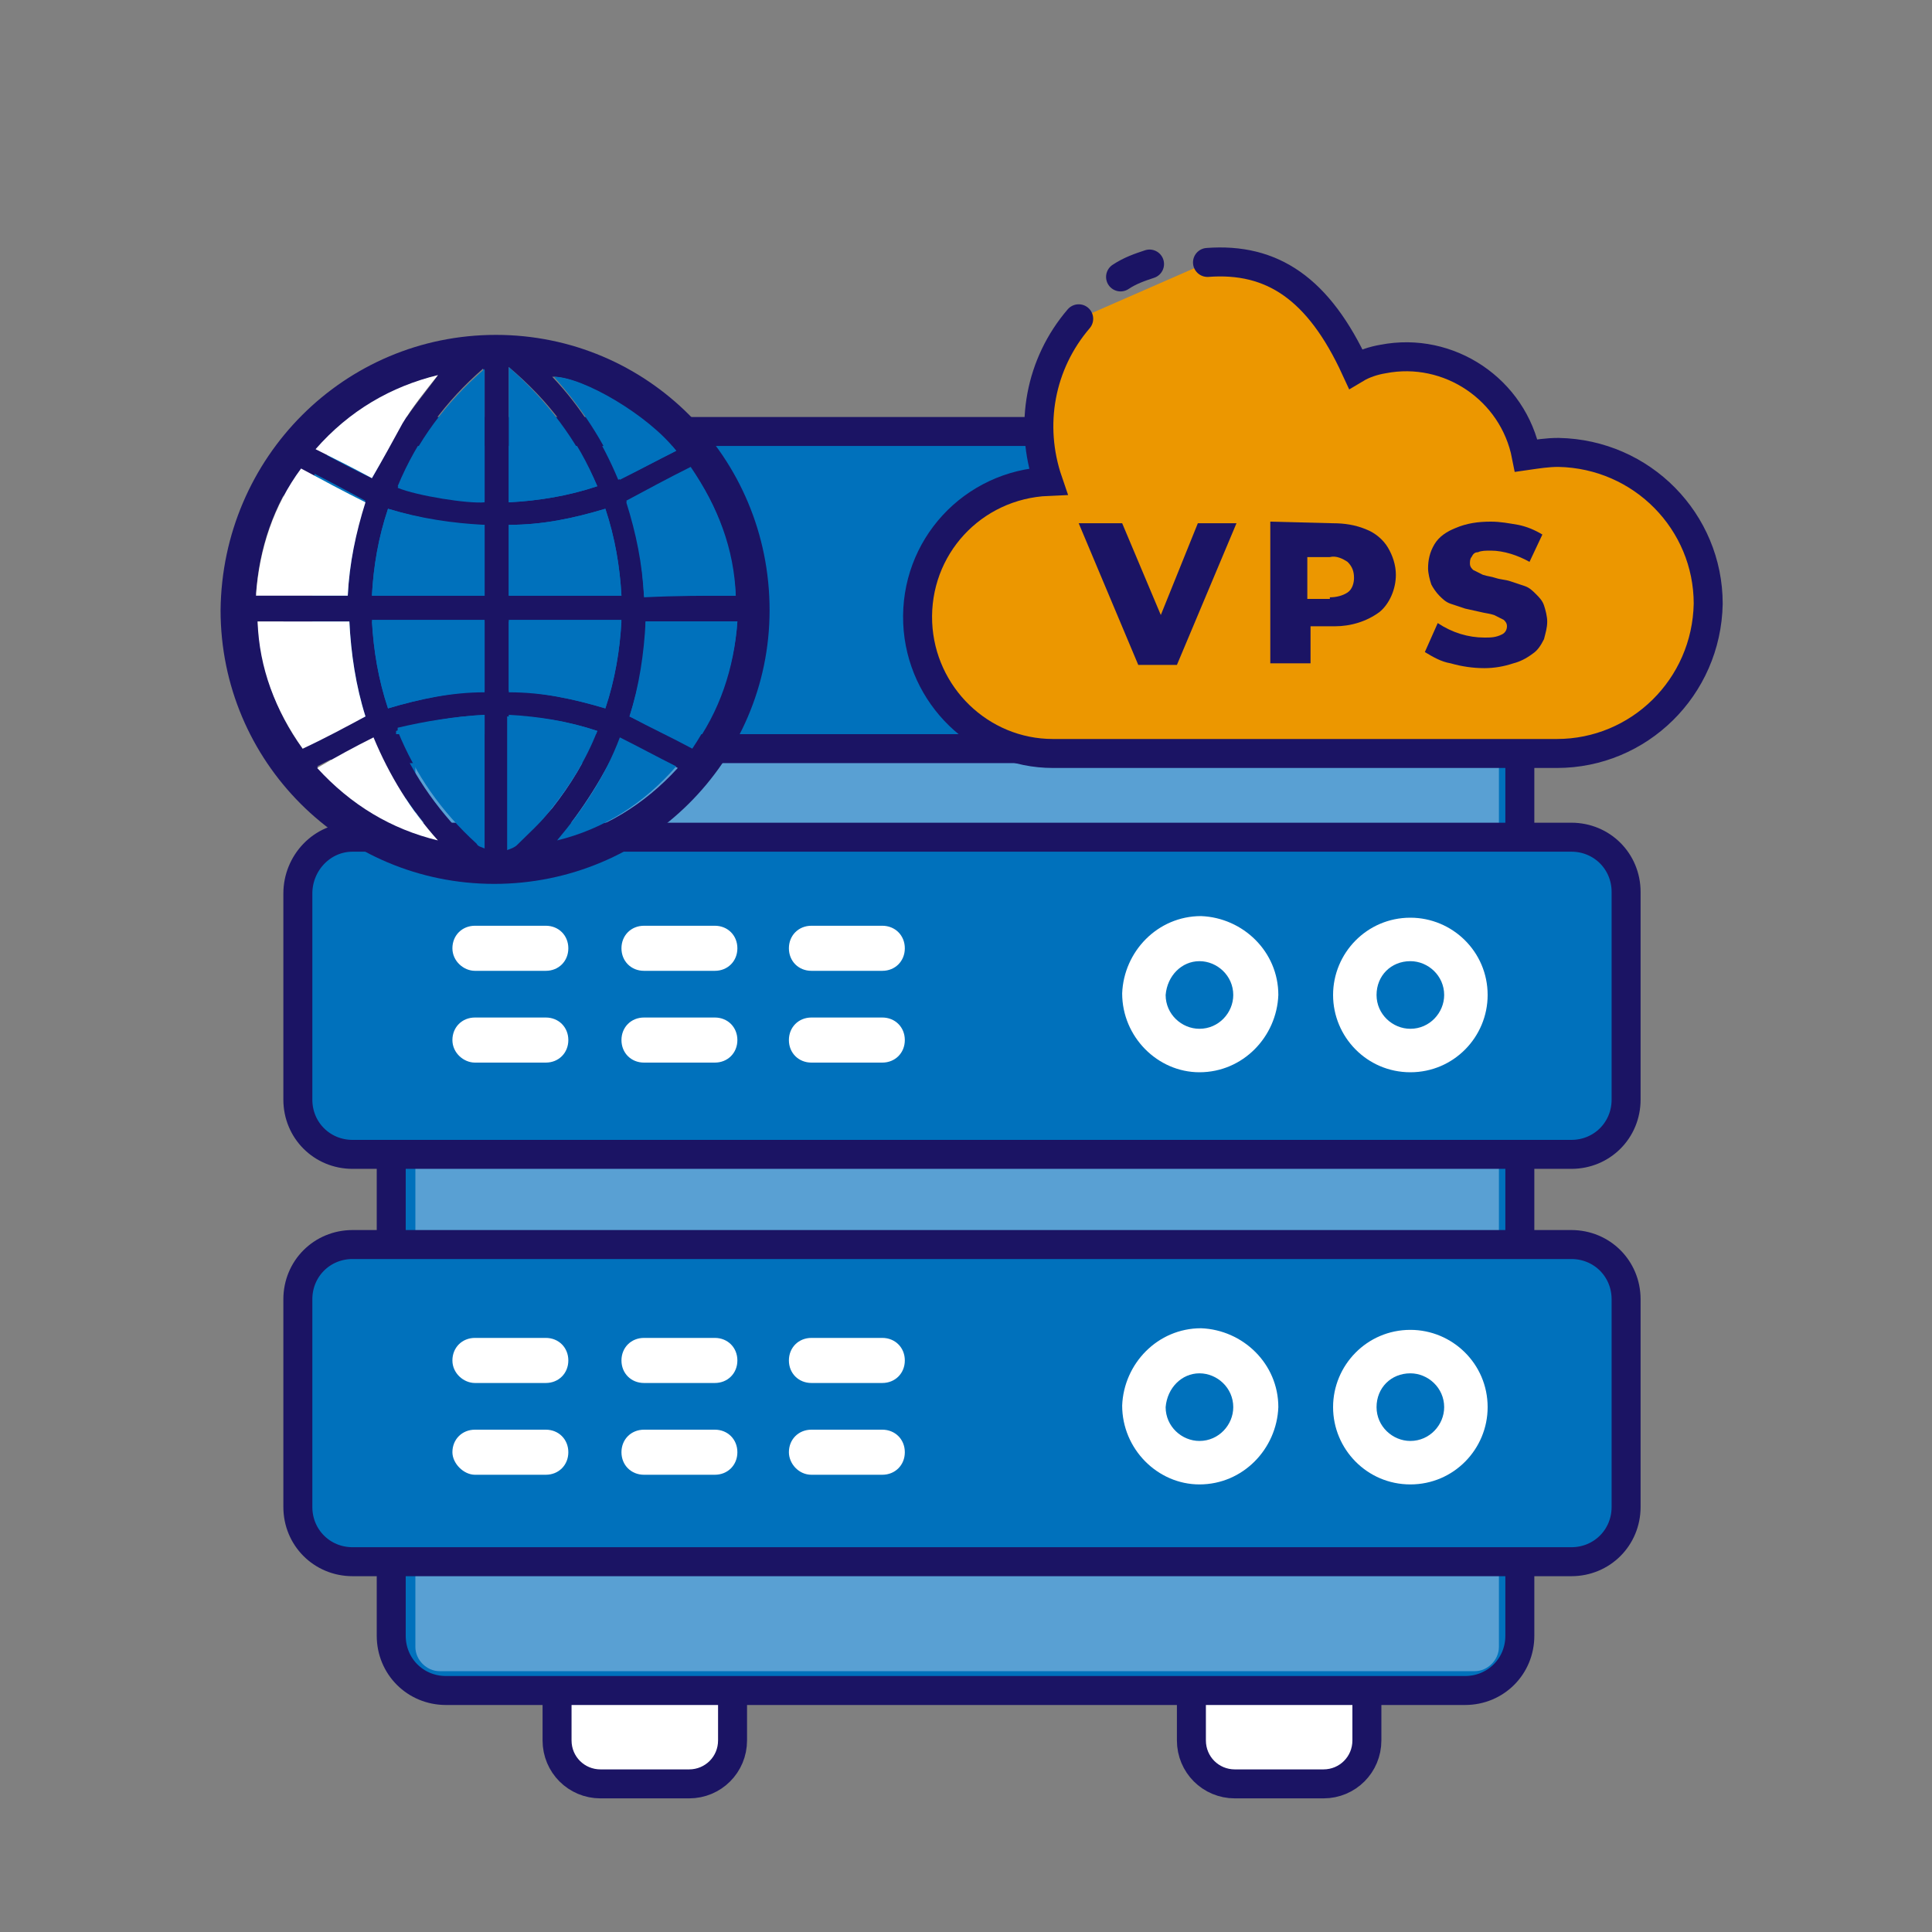 <?xml version="1.0" encoding="utf-8"?>
<!-- Generator: Adobe Illustrator 23.0.3, SVG Export Plug-In . SVG Version: 6.00 Build 0)  -->
<!DOCTYPE svg PUBLIC "-//W3C//DTD SVG 1.1//EN" "http://www.w3.org/Graphics/SVG/1.1/DTD/svg11.dtd">
<svg version="1.1" id="Layer_1" xmlns:x="http://ns.adobe.com/Extensibility/1.0/" xmlns:i="http://ns.adobe.com/AdobeIllustrator/10.0/" xmlns:graph="http://ns.adobe.com/Graphs/1.0/"
	 xmlns="http://www.w3.org/2000/svg" xmlns:xlink="http://www.w3.org/1999/xlink" x="0px" y="0px" viewBox="0 0 120 120"
	 style="enable-background:new 0 0 120 120;" xml:space="preserve">
<rect x="0" y="0" width="120" height="120" fill="#808080" stroke="none"/>
<style type="text/css">
	.st0{fill:#FFFFFF;stroke:#1B1464;stroke-width:1.8;stroke-miterlimit:10;}
	.st1{fill:#0071BC;stroke:#1B1464;stroke-width:1.8;stroke-miterlimit:10;}
	.st2{opacity:0.42;fill:#D4E1F4;enable-background:new    ;}
	.st3{fill:#FFFFFF;}
	.st4{fill:#EC9700;stroke:#1B1464;stroke-width:1.8;stroke-linecap:round;stroke-miterlimit:10;}
	.st5{fill:#FFFFFF;stroke:#1B1464;stroke-width:1.8;stroke-linecap:round;stroke-miterlimit:10;}
	.st6{fill:#1B1464;}
	.st7{fill:#0071BC;}
</style>
<title>total</title>
<path class="st0" d="M76.7,94.1h5.5c1.5,0,2.7,1.2,2.7,2.7v11.3c0,1.5-1.2,2.7-2.7,2.7h-5.5c-1.5,0-2.7-1.2-2.7-2.7V96.8
	C74,95.3,75.2,94.1,76.7,94.1z"/>
<path class="st0" d="M37.3,94.1h5.5c1.5,0,2.7,1.2,2.7,2.7v11.3c0,1.5-1.2,2.7-2.7,2.7h-5.5c-1.5,0-2.7-1.2-2.7-2.7V96.8
	C34.5,95.3,35.8,94.1,37.3,94.1z"/>
<path class="st1" d="M27.7,28.3H91c1.9,0,3.4,1.5,3.4,3.4v69.9c0,1.9-1.5,3.4-3.4,3.4H27.7c-1.9,0-3.4-1.5-3.4-3.4V31.7
	C24.3,29.8,25.8,28.3,27.7,28.3z"/>
<path class="st2" d="M27.3,26.8h64.3c0.8,0,1.5,0.7,1.5,1.5v74c0,0.8-0.7,1.5-1.5,1.5H27.3c-0.8,0-1.5-0.7-1.5-1.5v-74
	C25.8,27.5,26.4,26.8,27.3,26.8z"/>
<path class="st1" d="M21.9,26.8h69.9c1.9,0,3.4,1.5,3.4,3.4v12.9c0,1.9-1.5,3.4-3.4,3.4H21.9c-1.9,0-3.4-1.5-3.4-3.4V30.3
	C18.5,28.4,20,26.8,21.9,26.8z"/>
<path class="st3" d="M82.7,41.8c2.7,0.2,5-1.8,5.2-4.5c0.2-2.7-1.8-5-4.5-5.2c-2.7-0.2-5,1.8-5.2,4.5c0,0,0,0,0,0c0,0.1,0,0.2,0,0.3
	C78.2,39.5,80.2,41.7,82.7,41.8z M82.7,34.9c1.1-0.1,2.1,0.8,2.2,1.9c0.1,1.1-0.8,2.1-1.9,2.2c-1.1,0.1-2.1-0.8-2.2-1.9c0,0,0,0,0,0
	c0-0.1,0-0.1,0-0.2C80.8,35.8,81.6,34.9,82.7,34.9C82.8,34.8,82.8,34.8,82.7,34.9L82.7,34.9L82.7,34.9z"/>
<path class="st3" d="M70.6,41.8c2.7,0.2,5-1.8,5.2-4.5c0.2-2.7-1.8-5-4.5-5.2s-5,1.8-5.2,4.5c0,0,0,0,0,0c0,0.1,0,0.2,0,0.3
	C66,39.5,68,41.7,70.6,41.8z M70.6,34.9c1.1-0.1,2.1,0.8,2.2,1.9s-0.8,2.1-1.9,2.2c-1.1,0.1-2.1-0.8-2.2-1.9c0,0,0,0,0,0
	c0-0.1,0-0.1,0-0.2C68.6,35.8,69.5,34.9,70.6,34.9C70.6,34.8,70.6,34.8,70.6,34.9L70.6,34.9L70.6,34.9z"/>
<path class="st1" d="M21.9,52h75.7c1.9,0,3.4,1.5,3.4,3.4v12.9c0,1.9-1.5,3.4-3.4,3.4H21.9c-1.9,0-3.4-1.5-3.4-3.4V55.5
	C18.5,53.6,20,52,21.9,52z"/>
<path class="st3" d="M29.5,66h4.4c0.8,0,1.4-0.6,1.4-1.4c0-0.8-0.6-1.4-1.4-1.4h-4.4c-0.8,0-1.4,0.6-1.4,1.4
	C28.1,65.4,28.8,66,29.5,66z"/>
<path class="st3" d="M40,66h4.4c0.8,0,1.4-0.6,1.4-1.4c0-0.8-0.6-1.4-1.4-1.4H40c-0.8,0-1.4,0.6-1.4,1.4S39.2,66,40,66
	C40,66,40,66,40,66z"/>
<path class="st3" d="M50.4,66h4.4c0.8,0,1.4-0.6,1.4-1.4c0-0.8-0.6-1.4-1.4-1.4h-4.4c-0.8,0-1.4,0.6-1.4,1.4
	C49,65.4,49.6,66,50.4,66z"/>
<path class="st3" d="M29.5,60.3h4.4c0.8,0,1.4-0.6,1.4-1.4c0-0.8-0.6-1.4-1.4-1.4h-4.4c-0.8,0-1.4,0.6-1.4,1.4
	C28.1,59.7,28.8,60.3,29.5,60.3z"/>
<path class="st3" d="M40,60.3h4.4c0.8,0,1.4-0.6,1.4-1.4c0-0.8-0.6-1.4-1.4-1.4H40c-0.8,0-1.4,0.6-1.4,1.4
	C38.6,59.7,39.2,60.3,40,60.3z"/>
<path class="st3" d="M50.4,60.3h4.4c0.8,0,1.4-0.6,1.4-1.4c0-0.8-0.6-1.4-1.4-1.4h-4.4c-0.8,0-1.4,0.6-1.4,1.4
	C49,59.7,49.6,60.3,50.4,60.3z"/>
<path class="st3" d="M87.6,66.6c2.7,0,4.8-2.2,4.8-4.8c0-2.7-2.2-4.8-4.8-4.8c-2.7,0-4.8,2.2-4.8,4.8C82.8,64.4,84.9,66.6,87.6,66.6
	L87.6,66.6z M87.6,59.7c1.1,0,2.1,0.9,2.1,2.1c0,1.1-0.9,2.1-2.1,2.1c-1.1,0-2.1-0.9-2.1-2.1l0,0C85.5,60.6,86.4,59.7,87.6,59.7
	C87.6,59.7,87.6,59.7,87.6,59.7L87.6,59.7L87.6,59.7z"/>
<path class="st3" d="M74.5,66.6c2.7,0,4.8-2.2,4.9-4.8c0-2.7-2.2-4.8-4.8-4.9c-2.7,0-4.8,2.2-4.9,4.8C69.7,64.4,71.9,66.6,74.5,66.6
	C74.5,66.6,74.5,66.6,74.5,66.6z M74.5,59.7c1.1,0,2.1,0.9,2.1,2.1c0,1.1-0.9,2.1-2.1,2.1c-1.1,0-2.1-0.9-2.1-2.1l0,0
	C72.5,60.6,73.4,59.7,74.5,59.7C74.5,59.7,74.5,59.7,74.5,59.7L74.5,59.7L74.5,59.7z"/>
<path class="st1" d="M21.9,77.3h75.7c1.9,0,3.4,1.5,3.4,3.4v12.9c0,1.9-1.5,3.4-3.4,3.4H21.9c-1.9,0-3.4-1.5-3.4-3.4V80.7
	C18.5,78.8,20,77.3,21.9,77.3z"/>
<path class="st3" d="M29.5,91.6h4.4c0.8,0,1.4-0.6,1.4-1.4c0-0.8-0.6-1.4-1.4-1.4h-4.4c-0.8,0-1.4,0.6-1.4,1.4
	C28.1,90.9,28.8,91.6,29.5,91.6z"/>
<path class="st3" d="M40,91.6h4.4c0.8,0,1.4-0.6,1.4-1.4c0-0.8-0.6-1.4-1.4-1.4H40c-0.8,0-1.4,0.6-1.4,1.4S39.2,91.6,40,91.6
	C40,91.6,40,91.6,40,91.6z"/>
<path class="st3" d="M50.4,91.6h4.4c0.8,0,1.4-0.6,1.4-1.4c0-0.8-0.6-1.4-1.4-1.4h-4.4c-0.8,0-1.4,0.6-1.4,1.4
	C49,90.9,49.6,91.6,50.4,91.6z"/>
<path class="st3" d="M29.5,85.9h4.4c0.8,0,1.4-0.6,1.4-1.4c0-0.8-0.6-1.4-1.4-1.4h-4.4c-0.8,0-1.4,0.6-1.4,1.4
	C28.1,85.3,28.8,85.9,29.5,85.9z"/>
<path class="st3" d="M40,85.9h4.4c0.8,0,1.4-0.6,1.4-1.4c0-0.8-0.6-1.4-1.4-1.4H40c-0.8,0-1.4,0.6-1.4,1.4
	C38.6,85.3,39.2,85.9,40,85.9z"/>
<path class="st3" d="M50.4,85.9h4.4c0.8,0,1.4-0.6,1.4-1.4c0-0.8-0.6-1.4-1.4-1.4h-4.4c-0.8,0-1.4,0.6-1.4,1.4
	C49,85.3,49.6,85.9,50.4,85.9z"/>
<path class="st3" d="M87.6,92.2c2.7,0,4.8-2.2,4.8-4.8c0-2.7-2.2-4.8-4.8-4.8c-2.7,0-4.8,2.2-4.8,4.8C82.8,90,84.9,92.2,87.6,92.2
	L87.6,92.2z M87.6,85.3c1.1,0,2.1,0.9,2.1,2.1c0,1.1-0.9,2.1-2.1,2.1c-1.1,0-2.1-0.9-2.1-2.1l0,0C85.5,86.2,86.4,85.3,87.6,85.3
	C87.6,85.3,87.6,85.3,87.6,85.3L87.6,85.3L87.6,85.3z"/>
<path class="st3" d="M74.5,92.2c2.7,0,4.8-2.2,4.9-4.8c0-2.7-2.2-4.8-4.8-4.9c-2.7,0-4.8,2.2-4.9,4.8C69.7,90,71.9,92.2,74.5,92.2
	C74.5,92.2,74.5,92.2,74.5,92.2z M74.5,85.3c1.1,0,2.1,0.9,2.1,2.1c0,1.1-0.9,2.1-2.1,2.1c-1.1,0-2.1-0.9-2.1-2.1l0,0
	C72.5,86.2,73.4,85.3,74.5,85.3C74.5,85.3,74.5,85.3,74.5,85.3L74.5,85.3L74.5,85.3z"/>
<path class="st4" d="M67,19.8c-2.4,2.8-3.1,6.6-1.9,10.1c-4.7,0.2-8.3,4.1-8.1,8.8c0.2,4.5,3.9,8.1,8.4,8.1h31.3
	c5.1,0,9.3-4.1,9.4-9.3c0-5.1-4.1-9.3-9.3-9.4c-0.7,0-1.3,0.1-2,0.2c-0.8-4.1-4.8-6.8-8.9-6c-0.6,0.1-1.2,0.3-1.7,0.6
	c-2.3-5-5.2-6.9-9.2-6.6"/>
<path class="st5" d="M71.4,16.4c-0.6,0.2-1.2,0.4-1.8,0.8"/>
<path class="st6" d="M74.4,32.5h2.4l-3.7,8.8h-2.4L67,32.5h2.7l2.4,5.7L74.4,32.5z"/>
<path class="st6" d="M82.8,32.5c0.7,0,1.4,0.1,2.1,0.4c0.5,0.2,1,0.6,1.3,1.1c0.3,0.5,0.5,1.1,0.5,1.7c0,0.9-0.4,1.8-1,2.3
	c-0.8,0.6-1.8,0.9-2.8,0.9h-1.5v2.3h-2.5v-8.8L82.8,32.5z M82.6,37.1c0.4,0,0.8-0.1,1.1-0.3c0.3-0.2,0.4-0.6,0.4-0.9
	c0-0.4-0.1-0.7-0.4-1c-0.3-0.2-0.7-0.4-1.1-0.3h-1.4v2.6H82.6z"/>
<path class="st6" d="M92.2,41.5c-0.7,0-1.4-0.1-2.1-0.3c-0.6-0.1-1.1-0.4-1.6-0.7l0.8-1.8c0.9,0.6,1.9,0.9,2.9,0.9
	c0.4,0,0.7,0,1.1-0.2c0.2-0.1,0.3-0.3,0.3-0.5c0-0.2-0.1-0.3-0.2-0.4c-0.2-0.1-0.4-0.2-0.6-0.3c-0.3-0.1-0.5-0.1-0.9-0.2l-0.9-0.2
	c-0.3-0.1-0.6-0.2-0.9-0.3c-0.3-0.1-0.5-0.3-0.7-0.5c-0.2-0.2-0.4-0.5-0.5-0.7c-0.1-0.3-0.2-0.7-0.2-1c0-0.5,0.1-1,0.4-1.5
	c0.3-0.5,0.8-0.8,1.3-1c0.7-0.3,1.4-0.4,2.2-0.4c0.6,0,1.1,0.1,1.7,0.2c0.5,0.1,1,0.3,1.5,0.6L95,34.9c-0.7-0.4-1.6-0.7-2.4-0.7
	c-0.3,0-0.6,0-0.8,0.1c-0.2,0-0.3,0.1-0.4,0.3c-0.1,0.1-0.1,0.3-0.1,0.4c0,0.2,0.1,0.3,0.2,0.4c0.2,0.1,0.4,0.2,0.6,0.3
	c0.3,0.1,0.5,0.1,0.8,0.2c0.3,0.1,0.6,0.1,0.9,0.2c0.3,0.1,0.6,0.2,0.9,0.3c0.3,0.1,0.5,0.3,0.7,0.5c0.2,0.2,0.4,0.4,0.5,0.7
	c0.1,0.3,0.2,0.7,0.2,1c0,0.4-0.1,0.7-0.2,1.1c-0.2,0.4-0.4,0.7-0.7,0.9c-0.4,0.3-0.8,0.5-1.2,0.6C93.4,41.4,92.8,41.5,92.2,41.5z"
	/>
<g>
	<path class="st6" d="M30.8,20.8c9.4,0,17,7.6,17,17.1c0,9.4-7.7,17-17.1,17c-9.4,0-17-7.6-17-17C13.8,28.4,21.4,20.8,30.8,20.8z
		 M21.6,37c0.1-2,0.5-4,1.1-5.9c-1.3-0.7-2.6-1.4-4-2.1c-1.7,2.4-2.6,5-2.8,7.9C17.9,37,19.7,37,21.6,37z M45.7,37
		c-0.2-2.9-1.1-5.6-2.8-7.9c-1.3,0.7-2.6,1.4-4,2.1c0.6,1.9,1,3.8,1.1,5.9C42,37,43.8,37,45.7,37z M43,46.5c1.7-2.3,2.6-5,2.8-7.9
		c-1.9,0-3.8,0-5.7,0c-0.1,2-0.4,4-1,5.9C40.4,45.1,41.7,45.8,43,46.5z M16,38.6c0.2,2.9,1.1,5.6,2.8,7.9c1.3-0.7,2.6-1.4,3.9-2
		c-0.6-1.9-0.9-3.9-1-5.9C19.7,38.6,17.9,38.6,16,38.6z M24.1,44c2-0.6,4-1,6-1.1c0-1.5,0-2.9,0-4.4c-2.3,0-4.6,0-7,0
		C23.2,40.4,23.5,42.2,24.1,44z M37.6,44c0.6-1.8,0.9-3.6,1-5.4c-2.3,0-4.7,0-7,0c0,1.5,0,2.9,0,4.4C33.7,43,35.6,43.4,37.6,44z
		 M30.1,37c0-1.5,0-2.9,0-4.4c-2-0.1-4-0.4-6-1c-0.6,1.8-0.9,3.6-1,5.4C25.5,37,27.8,37,30.1,37z M37.6,31.6c-2,0.6-3.9,1-6,1
		c0,1.5,0,2.9,0,4.4c2.3,0,4.6,0,7,0C38.5,35.2,38.2,33.4,37.6,31.6z M30.1,44.4c-1.9,0.1-3.7,0.4-5.5,1c0,0.1,0,0.1,0,0.2
		c1.1,2.7,2.8,5,4.9,7c0.1,0.1,0.3,0.2,0.5,0.3C30.1,49.9,30.1,47.2,30.1,44.4z M37.1,45.4c-1.8-0.6-3.6-0.9-5.5-1
		c0,2.8,0,5.5,0,8.3c0.2-0.1,0.4-0.2,0.6-0.3c0.7-0.7,1.4-1.4,2.1-2.2C35.4,48.8,36.4,47.2,37.1,45.4z M30.1,23c0,0-0.1,0-0.1-0.1
		c-2.3,2-4.1,4.4-5.3,7.3c1.2,0.5,4.5,1.1,5.4,0.9C30.1,28.4,30.1,25.7,30.1,23z M31.6,31.2c1.9-0.1,3.7-0.4,5.5-1
		c-1.2-2.9-3-5.3-5.5-7.4C31.6,25.7,31.6,28.4,31.6,31.2z M42,28c-1.7-2.1-5.8-4.6-7.7-4.6c1.8,1.9,3.1,4,4.1,6.4
		C39.7,29.2,40.8,28.6,42,28z M23.1,29.7c0.7-1.2,1.2-2.3,1.9-3.4c0.7-1.1,1.5-2,2.2-3c-3,0.8-5.5,2.3-7.6,4.6
		C20.9,28.6,22,29.2,23.1,29.7z M34.6,52.2c2.9-0.7,5.4-2.2,7.5-4.5c-1.2-0.6-2.3-1.2-3.5-1.8C37.5,48.2,36.2,50.3,34.6,52.2z
		 M23.2,45.8c-1.2,0.6-2.3,1.2-3.5,1.8c2.1,2.3,4.5,3.8,7.5,4.5C25.5,50.3,24.2,48.2,23.2,45.8z"/>
	<path class="st3" d="M21.6,37c-1.9,0-3.8,0-5.7,0c0.2-2.9,1.1-5.6,2.8-7.9c1.3,0.7,2.6,1.4,4,2.1C22.1,33.1,21.7,35,21.6,37z"/>
	<path class="st7" d="M45.7,37c-1.9,0-3.8,0-5.7,0c-0.1-2-0.4-4-1.1-5.9c1.3-0.7,2.6-1.4,4-2.1C44.6,31.5,45.6,34.1,45.7,37z"/>
	<path class="st7" d="M43,46.5c-1.3-0.7-2.6-1.3-3.9-2c0.6-1.9,1-3.8,1-5.9c1.9,0,3.8,0,5.7,0C45.6,41.5,44.6,44.1,43,46.5z"/>
	<path class="st3" d="M16,38.6c1.9,0,3.7,0,5.7,0c0.1,2,0.4,4,1,5.9c-1.3,0.7-2.6,1.4-3.9,2C17.1,44.1,16.1,41.5,16,38.6z"/>
	<path class="st7" d="M24.1,44c-0.6-1.8-0.9-3.6-1-5.4c2.3,0,4.6,0,7,0c0,1.4,0,2.9,0,4.4C28.1,43,26.1,43.4,24.1,44z"/>
	<path class="st7" d="M37.6,44c-2-0.6-4-1-6-1.1c0-1.5,0-2.9,0-4.4c2.3,0,4.6,0,7,0C38.5,40.4,38.2,42.2,37.6,44z"/>
	<path class="st7" d="M30.1,37c-2.3,0-4.6,0-7,0c0.1-1.9,0.4-3.6,1-5.4c2,0.6,3.9,1,6,1C30.1,34.1,30.1,35.6,30.1,37z"/>
	<path class="st7" d="M37.6,31.6c0.6,1.8,0.9,3.6,1,5.4c-2.3,0-4.6,0-7,0c0-1.5,0-2.9,0-4.4C33.7,32.6,35.6,32.2,37.6,31.6z"/>
	<path class="st7" d="M30.1,44.4c0,2.8,0,5.5,0,8.3c-0.2-0.1-0.4-0.1-0.5-0.3c-2.2-2-3.8-4.3-4.9-7c0,0,0-0.1,0-0.2
		C26.4,44.8,28.2,44.5,30.1,44.4z"/>
	<path class="st7" d="M37.1,45.4c-0.7,1.8-1.7,3.4-2.9,4.9c-0.6,0.8-1.4,1.5-2.1,2.2c-0.1,0.1-0.3,0.2-0.6,0.3c0-2.8,0-5.6,0-8.3
		C33.5,44.5,35.3,44.8,37.1,45.4z"/>
	<path class="st7" d="M30.1,23c0,2.7,0,5.4,0,8.2c-1,0.1-4.2-0.4-5.4-0.9c1.2-2.9,3-5.3,5.3-7.3C30,22.9,30.1,22.9,30.1,23z"/>
	<path class="st7" d="M31.6,31.2c0-2.8,0-5.5,0-8.4c2.4,2.1,4.2,4.5,5.5,7.4C35.3,30.8,33.5,31.1,31.6,31.2z"/>
	<path class="st7" d="M42,28c-1.2,0.6-2.3,1.2-3.5,1.8c-1-2.4-2.4-4.5-4.1-6.4C36.2,23.4,40.3,25.8,42,28z"/>
	<path class="st3" d="M23.1,29.7c-1.1-0.6-2.3-1.2-3.5-1.8c2.1-2.4,4.7-3.9,7.6-4.6c-0.8,1-1.6,2-2.2,3
		C24.4,27.4,23.8,28.5,23.1,29.7z"/>
	<path class="st7" d="M34.6,52.2c1.6-1.9,3-4,3.9-6.4c1.2,0.6,2.3,1.2,3.5,1.8C40,49.9,37.5,51.5,34.6,52.2z"/>
	<path class="st3" d="M23.2,45.8c1,2.4,2.3,4.5,4,6.4c-2.9-0.7-5.4-2.2-7.5-4.5C20.9,47,22,46.4,23.2,45.8z"/>
</g>
</svg>
